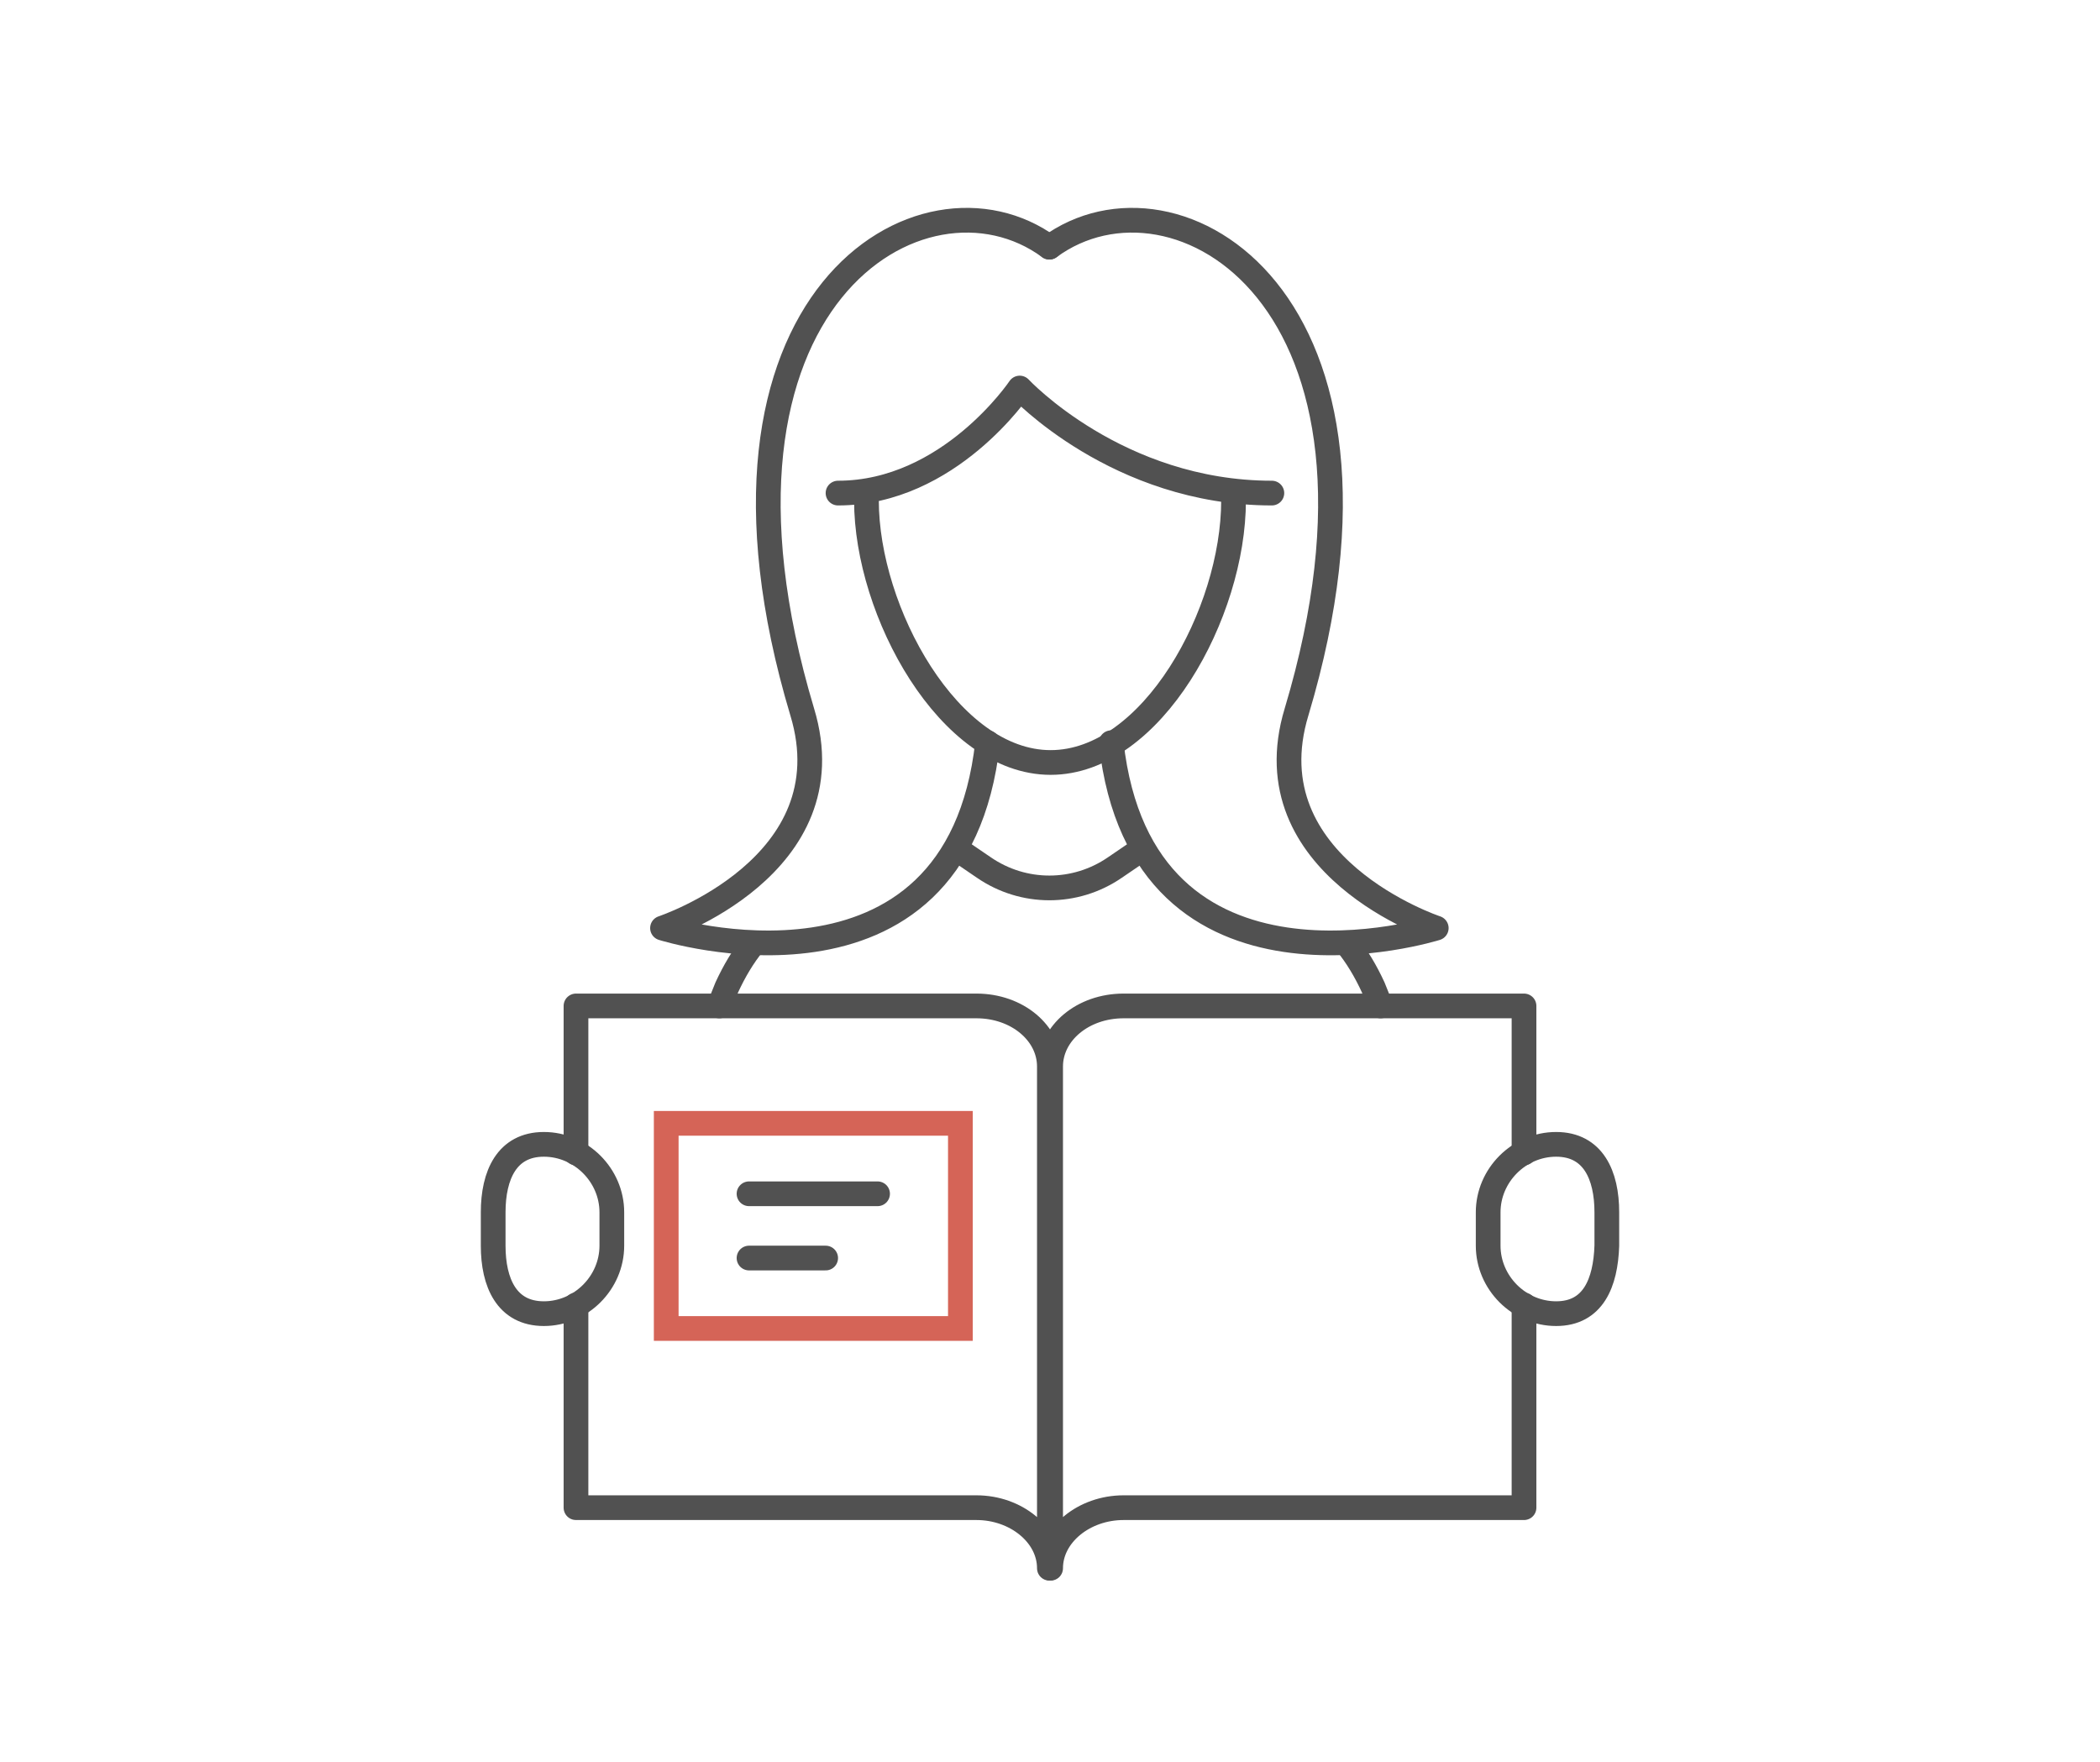 <?xml version="1.0" encoding="utf-8"?>
<!-- Generator: Adobe Illustrator 24.0.0, SVG Export Plug-In . SVG Version: 6.00 Build 0)  -->
<svg version="1.1" id="Layer_1" xmlns="http://www.w3.org/2000/svg" xmlns:xlink="http://www.w3.org/1999/xlink" x="0px" y="0px"
	 viewBox="0 0 169.9 142.6" style="enable-background:new 0 0 169.9 142.6;" xml:space="preserve">
<style type="text/css">
	.st0{fill-rule:evenodd;clip-rule:evenodd;fill:#FFFFFF;}
	.st1{fill:none;stroke:#515151;stroke-width:2;stroke-linecap:round;stroke-linejoin:round;stroke-miterlimit:10;}
	.st2{fill:none;stroke:#D56457;stroke-width:2;stroke-miterlimit:10;}
</style>
<g>
	<rect class="st0" width="169.9" height="142.6"/>
	<g>
		<path class="st1" d="M99.8,40.5c0,9.1-6.6,21.2-14.8,21.2S70.1,49.5,70.1,40.5"/>
		<path class="st1" d="M67.8,39.9c9,0,14.7-8.5,14.7-8.5s7.9,8.5,20.4,8.5"/>
		<path class="st1" d="M92.4,68.7l-2.2,1.5c-3.2,2.2-7.4,2.2-10.6,0l-2.2-1.5"/>
		<path class="st1" d="M84.9,20c-10.2-7.5-30,4.2-20,37.6c3.8,12.5-11.3,17.5-11.3,17.5s23.8,7.5,26.3-15"/>
		<path class="st1" d="M84.9,20c10.2-7.5,30,4.2,20,37.6c-3.8,12.5,11.3,17.5,11.3,17.5s-23.8,7.5-26.3-15"/>
		<path class="st1" d="M111.7,81.4c-0.2-0.5-0.4-1-0.6-1.5c-0.6-1.3-1.3-2.5-2.2-3.6"/>
		<path class="st1" d="M61,76.3c-0.9,1.1-1.6,2.3-2.2,3.6c-0.2,0.5-0.4,1-0.6,1.5"/>
		<path class="st1" d="M46.6,93.3V81.4H79c3.3,0,5.9,2.2,5.9,4.9V120v6.9c0-2.7-2.7-4.9-5.9-4.9H46.6v-2v-14.4"/>
		<path class="st1" d="M123.3,93.3V81.4H90.9c-3.3,0-5.9,2.2-5.9,4.9V120v6.9c0-2.7,2.7-4.9,5.9-4.9h32.4v-2v-14.4"/>
		<rect x="53.9" y="90.9" class="st2" width="23.8" height="16.6"/>
		<line class="st1" x1="60.6" y1="96.6" x2="71" y2="96.6"/>
		<line class="st1" x1="60.6" y1="101.8" x2="66.8" y2="101.8"/>
		<path class="st1" d="M125.9,106.3L125.9,106.3c-3,0-5.5-2.5-5.5-5.5v-2.7c0-3,2.5-5.5,5.5-5.5l0,0c3,0,4.1,2.5,4.1,5.5v2.7
			C129.9,103.8,128.9,106.3,125.9,106.3z"/>
		<path class="st1" d="M44,106.3L44,106.3c-3,0-4.1-2.5-4.1-5.5v-2.7c0-3,1.1-5.5,4.1-5.5l0,0c3,0,5.5,2.5,5.5,5.5v2.7
			C49.5,103.8,47,106.3,44,106.3z"/>
	</g>
</g>
</svg>
